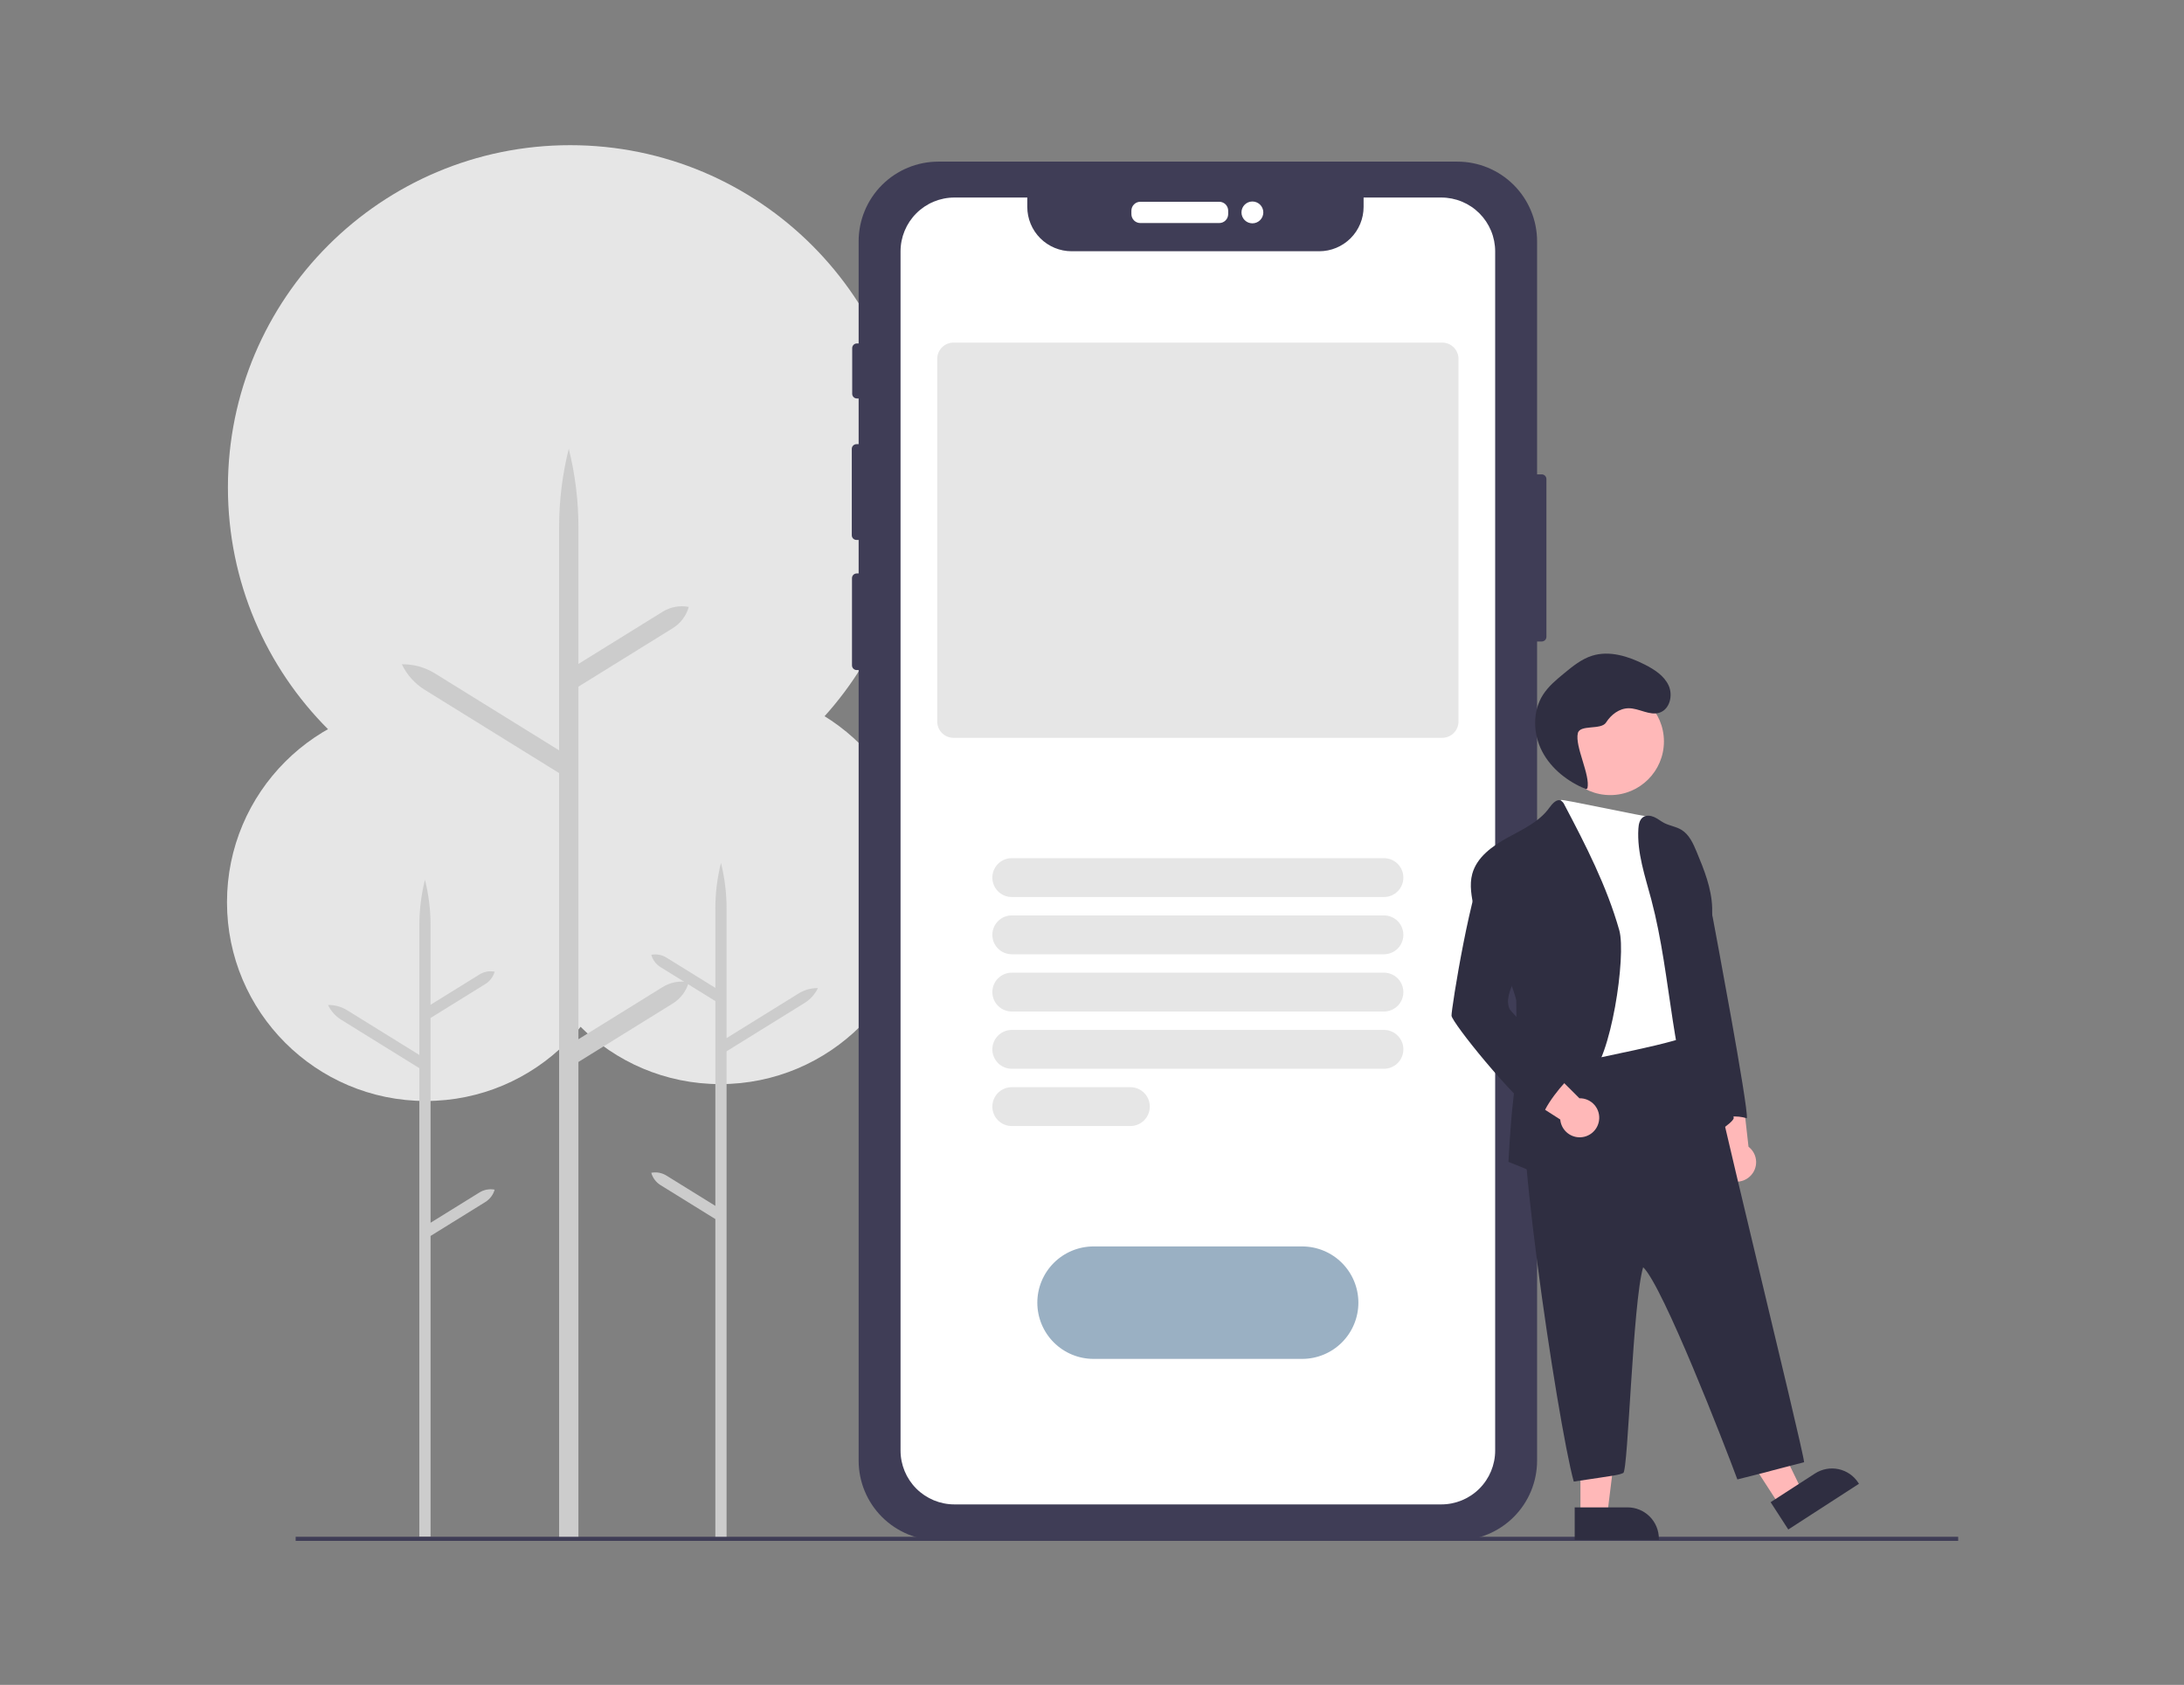<svg width="1068" height="824" viewBox="0 0 1068 824" fill="none" xmlns="http://www.w3.org/2000/svg">
<rect x="0" y="0" width="1068" height="824" fill="#808080" stroke="none"/>
<path d="M352.167 530.195C405.85 530.195 449.368 486.677 449.368 432.995C449.368 379.312 405.85 335.794 352.167 335.794C298.485 335.794 254.967 379.312 254.967 432.995C254.967 486.677 298.485 530.195 352.167 530.195Z" fill="#E6E6E6"/>
<path d="M325.906 574.933L349.816 589.749V489.598L323.015 472.99C320.8 471.617 319.181 469.462 318.479 466.952V466.952C321.039 466.463 323.69 466.953 325.906 468.326L349.816 483.142V444.307C349.816 436.794 350.737 429.309 352.559 422.02C354.381 429.309 355.303 436.794 355.303 444.307V507.694L390.577 485.836C393.393 484.09 396.652 483.191 399.965 483.246C398.539 486.237 396.284 488.755 393.467 490.5L355.303 514.149V753H349.816V596.205L323.015 579.597C320.8 578.224 319.181 576.069 318.479 573.559V573.559C321.039 573.07 323.69 573.56 325.906 574.933V574.933Z" fill="#CCCCCC"/>
<path d="M208.2 538.448C261.883 538.448 305.401 494.93 305.401 441.247C305.401 387.565 261.883 344.047 208.2 344.047C154.518 344.047 111 387.565 111 441.247C111 494.93 154.518 538.448 208.2 538.448Z" fill="#E6E6E6"/>
<path d="M234.462 583.186L210.552 598.002V497.85L237.352 481.243C239.568 479.87 241.187 477.715 241.888 475.205C239.328 474.715 236.677 475.206 234.462 476.579L210.552 491.395V452.559C210.552 445.046 209.63 437.562 207.808 430.273C205.986 437.562 205.065 445.046 205.065 452.559V515.947L169.791 494.089C166.974 492.343 163.715 491.444 160.402 491.499C161.828 494.49 164.084 497.008 166.901 498.753L205.065 522.402V751.523H210.552V604.457L237.352 587.85C239.568 586.477 241.187 584.322 241.888 581.812C239.328 581.322 236.678 581.813 234.462 583.186Z" fill="#CCCCCC"/>
<path d="M278.808 405.709C371.236 405.709 446.163 330.782 446.163 238.355C446.163 145.927 371.236 71 278.808 71C186.381 71 111.454 145.927 111.454 238.355C111.454 330.782 186.381 405.709 278.808 405.709Z" fill="#E6E6E6"/>
<path d="M324.024 482.737L282.857 508.247V335.811L329 307.217C332.815 304.853 335.603 301.143 336.811 296.82L336.811 296.82H336.811C332.403 295.978 327.839 296.823 324.024 299.187L282.857 324.696V257.831C282.857 244.895 281.271 232.009 278.134 219.46C274.996 232.009 273.41 244.895 273.41 257.831V366.968L212.677 329.334C207.828 326.329 202.217 324.781 196.512 324.874C198.968 330.024 202.851 334.359 207.701 337.364L273.41 378.082V751.89H282.857V519.361L329 490.767C332.815 488.403 335.603 484.693 336.811 480.37L336.811 480.37H336.811C332.403 479.528 327.839 480.373 324.024 482.737V482.737Z" fill="#CCCCCC"/>
<path d="M957.578 751.583H144.578V753.583H957.578V751.583Z" fill="#3F3D56"/>
<path d="M753.924 231.995H751.654V118.035C751.654 107.694 747.546 97.777 740.234 90.465C732.922 83.153 723.005 79.045 712.664 79.045H458.874C448.533 79.045 438.616 83.153 431.304 90.465C423.992 97.777 419.884 107.694 419.884 118.035V167.965H419.024C418.417 167.965 417.834 168.206 417.405 168.636C416.975 169.065 416.734 169.647 416.734 170.255V192.585C416.734 193.192 416.975 193.775 417.405 194.204C417.834 194.634 418.417 194.875 419.024 194.875H419.884V217.225H418.824C418.523 217.225 418.225 217.284 417.948 217.399C417.67 217.514 417.417 217.683 417.205 217.896C416.992 218.108 416.823 218.361 416.708 218.639C416.593 218.916 416.534 219.214 416.534 219.515V261.775C416.534 262.382 416.775 262.965 417.205 263.394C417.634 263.823 418.217 264.065 418.824 264.065H419.884V280.455H418.924C418.623 280.455 418.325 280.514 418.048 280.629C417.77 280.744 417.517 280.913 417.305 281.125C417.092 281.338 416.923 281.59 416.808 281.868C416.693 282.146 416.634 282.444 416.634 282.744V325.405C416.634 326.012 416.875 326.595 417.305 327.024C417.734 327.453 418.317 327.695 418.924 327.695H419.884V714.325C419.884 724.666 423.992 734.583 431.304 741.895C438.616 749.207 448.533 753.315 458.874 753.315H712.664C723.005 753.315 732.922 749.207 740.234 741.895C747.546 734.583 751.654 724.666 751.654 714.325V313.725H753.924C754.531 313.725 755.114 313.484 755.543 313.054C755.973 312.625 756.214 312.042 756.214 311.435V234.285C756.214 233.677 755.973 233.095 755.543 232.665C755.114 232.236 754.531 231.995 753.924 231.995Z" fill="#3F3D56"/>
<path d="M596.224 109.084H557.634C556.475 109.083 555.365 108.623 554.545 107.803C553.726 106.984 553.265 105.874 553.264 104.715V103.044C553.265 101.886 553.726 100.775 554.545 99.956C555.365 99.137 556.475 98.676 557.634 98.675H596.224C597.382 98.676 598.493 99.137 599.312 99.956C600.131 100.775 600.592 101.886 600.594 103.044V104.715C600.592 105.874 600.131 106.984 599.312 107.803C598.493 108.623 597.382 109.083 596.224 109.084V109.084Z" fill="white"/>
<path d="M612.434 109.225C615.383 109.225 617.774 106.834 617.774 103.885C617.774 100.936 615.383 98.545 612.434 98.545C609.485 98.545 607.094 100.936 607.094 103.885C607.094 106.834 609.485 109.225 612.434 109.225Z" fill="white"/>
<path d="M704.814 96.605H666.814V101.175C666.814 106.93 664.528 112.45 660.458 116.519C656.388 120.589 650.869 122.875 645.114 122.875H524.054C521.205 122.876 518.385 122.316 515.753 121.228C513.121 120.139 510.729 118.542 508.714 116.529C506.699 114.516 505.1 112.126 504.009 109.494C502.917 106.863 502.355 104.043 502.354 101.195V96.605H466.724C459.735 96.605 453.033 99.381 448.092 104.323C443.15 109.264 440.374 115.966 440.374 122.955V122.955V709.395C440.374 716.383 443.15 723.086 448.092 728.027C453.033 732.969 459.735 735.745 466.724 735.745H704.814C711.8 735.745 718.499 732.97 723.439 728.03C728.379 723.09 731.154 716.391 731.154 709.405V122.955C731.155 119.496 730.475 116.07 729.153 112.874C727.83 109.678 725.891 106.774 723.446 104.327C721.001 101.88 718.098 99.939 714.903 98.614C711.708 97.289 708.283 96.606 704.824 96.605H704.814Z" fill="white"/>
<path d="M636.764 664.583H534.764C527.47 664.583 520.476 661.686 515.318 656.529C510.161 651.372 507.264 644.377 507.264 637.083C507.264 629.79 510.161 622.795 515.318 617.638C520.476 612.481 527.47 609.583 534.764 609.583H636.764C644.058 609.583 651.053 612.481 656.21 617.638C661.367 622.795 664.264 629.79 664.264 637.083C664.264 644.377 661.367 651.372 656.21 656.529C651.053 661.686 644.058 664.583 636.764 664.583V664.583Z" fill="#9AB0C3"/>
<path d="M676.764 438.695H494.764C492.244 438.695 489.828 437.694 488.046 435.912C486.265 434.131 485.264 431.714 485.264 429.195C485.264 426.675 486.265 424.259 488.046 422.477C489.828 420.696 492.244 419.695 494.764 419.695H676.764C679.284 419.695 681.7 420.696 683.482 422.477C685.264 424.259 686.264 426.675 686.264 429.195C686.264 431.714 685.264 434.131 683.482 435.912C681.7 437.694 679.284 438.695 676.764 438.695V438.695Z" fill="#E6E6E6"/>
<path d="M676.764 466.695H494.764C492.244 466.695 489.828 465.694 488.046 463.912C486.265 462.131 485.264 459.714 485.264 457.195C485.264 454.675 486.265 452.259 488.046 450.477C489.828 448.696 492.244 447.695 494.764 447.695H676.764C679.284 447.695 681.7 448.696 683.482 450.477C685.264 452.259 686.264 454.675 686.264 457.195C686.264 459.714 685.264 462.131 683.482 463.912C681.7 465.694 679.284 466.695 676.764 466.695V466.695Z" fill="#E6E6E6"/>
<path d="M676.764 494.695H494.764C492.244 494.695 489.828 493.694 488.046 491.912C486.265 490.131 485.264 487.714 485.264 485.195C485.264 482.675 486.265 480.259 488.046 478.477C489.828 476.696 492.244 475.695 494.764 475.695H676.764C679.284 475.695 681.7 476.696 683.482 478.477C685.264 480.259 686.264 482.675 686.264 485.195C686.264 487.714 685.264 490.131 683.482 491.912C681.7 493.694 679.284 494.695 676.764 494.695V494.695Z" fill="#E6E6E6"/>
<path d="M676.764 522.695H494.764C492.244 522.695 489.828 521.694 488.046 519.912C486.265 518.131 485.264 515.714 485.264 513.195C485.264 510.675 486.265 508.259 488.046 506.477C489.828 504.696 492.244 503.695 494.764 503.695H676.764C679.284 503.695 681.7 504.696 683.482 506.477C685.264 508.259 686.264 510.675 686.264 513.195C686.264 515.714 685.264 518.131 683.482 519.912C681.7 521.694 679.284 522.695 676.764 522.695V522.695Z" fill="#E6E6E6"/>
<path d="M552.764 550.695H494.764C492.244 550.695 489.828 549.694 488.046 547.912C486.265 546.131 485.264 543.714 485.264 541.195C485.264 538.675 486.265 536.259 488.046 534.477C489.828 532.696 492.244 531.695 494.764 531.695H552.764C555.284 531.695 557.7 532.696 559.482 534.477C561.264 536.259 562.264 538.675 562.264 541.195C562.264 543.714 561.264 546.131 559.482 547.912C557.7 549.694 555.284 550.695 552.764 550.695H552.764Z" fill="#E6E6E6"/>
<path d="M705.25 360.844H466.278C464.166 360.841 462.14 360.001 460.646 358.507C459.153 357.014 458.312 354.988 458.31 352.876V175.514C458.312 173.401 459.153 171.376 460.646 169.882C462.14 168.389 464.166 167.548 466.278 167.546H705.25C707.362 167.548 709.387 168.389 710.881 169.882C712.375 171.376 713.215 173.401 713.218 175.514V352.876C713.215 354.988 712.375 357.013 710.881 358.507C709.387 360.001 707.362 360.841 705.25 360.844V360.844Z" fill="#E6E6E6"/>
<g opacity="0.1">
<path opacity="0.1" d="M747.578 310.215C747.578 308.842 747.578 307.461 747.578 306.075C747.523 307.144 747.523 308.216 747.578 309.285C747.568 309.595 747.578 309.905 747.578 310.215Z" fill="black"/>
</g>
<path d="M787.442 388.849C801.933 388.849 813.681 377.102 813.681 362.61C813.681 348.119 801.933 336.372 787.442 336.372C772.951 336.372 761.203 348.119 761.203 362.61C761.203 377.102 772.951 388.849 787.442 388.849Z" fill="#FFB8B8"/>
<path d="M855.685 575.376C856.709 574.439 857.515 573.288 858.046 572.005C858.577 570.722 858.82 569.338 858.759 567.951C858.697 566.564 858.332 565.208 857.69 563.977C857.047 562.746 856.143 561.671 855.04 560.827L851.462 529.047L831.537 534.486L841.238 563.09C839.944 565.036 839.409 567.39 839.735 569.705C840.06 572.02 841.223 574.135 843.004 575.65C844.785 577.164 847.059 577.973 849.396 577.922C851.733 577.872 853.971 576.966 855.685 575.376V575.376Z" fill="#FFB8B8"/>
<path d="M870.242 736.281L881.24 729.168L859.036 683.365L842.805 693.864L870.242 736.281Z" fill="#FFB8B8"/>
<path d="M909.054 725.661L874.491 748.017L865.853 734.664L887.562 720.622C889.25 719.53 891.136 718.782 893.114 718.419C895.091 718.056 897.121 718.086 899.086 718.508C901.052 718.929 902.916 719.734 904.57 720.876C906.225 722.017 907.639 723.474 908.731 725.162L909.054 725.661V725.661Z" fill="#2F2E41"/>
<path d="M772.851 740.936H785.948L792.181 690.418H772.851V740.936Z" fill="#FFB8B8"/>
<path d="M811.207 753.097H770.044V737.194H795.898C799.958 737.194 803.852 738.807 806.723 741.678C809.594 744.549 811.207 748.443 811.207 752.503V753.097V753.097Z" fill="#2F2E41"/>
<path d="M825.416 414.71C823.674 420.381 829.848 426.555 831.841 432.129C833.834 437.703 836.516 443.067 837.593 448.9C838.331 452.911 855.038 541.5 854.235 546.894C849.092 545.353 843.553 545.861 838.776 548.312C835.439 542.45 833.433 535.924 832.902 529.199C832.701 525.212 832.739 521.216 833.016 517.233C833.534 505.963 828.649 494.677 828.487 483.399C828.537 479.49 828.228 475.584 827.563 471.732C827.028 469.083 827.077 464.124 826.502 461.483C825.586 457.286 829.524 455.35 829.305 451.047L828.106 427.552C827.855 423.436 823.723 418.388 825.416 414.71Z" fill="#2F2E41"/>
<path d="M766.177 513.29C761.966 519.859 753.102 521.28 746.901 525.986C737.426 533.219 761.598 695.716 769.578 724.583C790.634 721.425 791.371 721.436 793.792 720.372C796.213 719.309 798.403 636.772 803.52 619.758C813.095 628.782 843.231 706.339 849.59 723.531C874.857 717.214 849.59 723.531 882.227 715.108C881.953 709.15 833.998 514.985 832.25 499.688C810.31 504.057 788.054 508.931 766.177 513.29Z" fill="#2F2E41"/>
<path d="M763.338 391.271C760.737 398.976 764.278 428.953 764.537 435.694C764.91 441.813 764.91 447.95 764.537 454.069C763.638 464.667 760.486 475.337 762.601 485.756C763.986 492.651 766.449 499.06 767.025 506.076C767.413 510.937 767.292 515.88 768.831 520.49C774.503 518.059 824.784 509.704 828.478 504.845C825.95 492.635 828.397 480.028 826.72 467.673C825.748 460.551 823.342 453.697 822.207 446.607C820.806 437.857 821.397 428.783 818.845 420.284C817.43 415.981 815.632 411.813 813.473 407.831C811.276 403.302 808.521 399.582 807.578 399.583C805.188 399.713 763.49 390.584 763.338 391.271Z" fill="white"/>
<path d="M753.713 574.717C753.713 574.717 762.431 557.322 762.868 547.372C763.022 543.799 772.81 529.58 777.217 526.356C787.669 518.699 795.374 467.381 791.841 454.928C785.732 433.401 775.443 413.333 764.999 393.547C764.688 392.809 764.184 392.169 763.541 391.692C761.418 390.371 759.117 392.972 757.667 395.006C752.749 401.901 744.647 405.587 737.225 409.662C729.804 413.738 722.212 419.166 719.968 427.325C718.461 432.802 719.636 438.611 720.778 444.161C721.921 449.711 725.915 454.118 728.937 458.793C732.44 463.952 741.54 486.833 741.471 489.548C741.649 506.336 741.819 523.18 739.786 539.854C738.643 549.276 737.639 568.211 737.639 568.211L753.713 574.717Z" fill="#2F2E41"/>
<path d="M832.886 556.73C816.836 520.198 817.735 478.627 807.535 440.061C804.505 428.613 800.454 417.108 801.183 405.287C801.312 403.173 801.758 400.799 803.524 399.616C805.096 398.563 807.235 398.846 808.961 399.616C810.687 400.385 812.161 401.641 813.822 402.5C816.504 403.869 819.623 404.258 822.2 405.806C826.024 408.107 827.976 412.482 829.686 416.598C833.34 425.388 836.978 434.422 837.269 443.95C837.885 462.455 829.678 480.239 833.956 498.234C834.878 501.782 835.982 505.281 837.261 508.718C841.55 521.13 845.068 533.796 847.794 546.643C848.272 548.839 833.559 558.27 832.886 556.73Z" fill="#2F2E41"/>
<path d="M781.933 548.086C782.148 546.714 782.059 545.312 781.673 543.979C781.287 542.645 780.614 541.412 779.7 540.367C778.786 539.321 777.654 538.489 776.383 537.929C775.113 537.368 773.735 537.093 772.347 537.123L749.713 514.529L737.543 531.216L762.977 547.506C763.182 549.835 764.233 552.008 765.933 553.613C767.632 555.218 769.861 556.144 772.198 556.216C774.534 556.287 776.816 555.499 778.61 554.001C780.404 552.502 781.587 550.398 781.933 548.086V548.086Z" fill="#FFB8B8"/>
<path d="M709.816 496.775C710.189 500.17 738.704 535.972 754.199 547.656C753.3 543.046 765.445 528.008 769.374 525.659C759.555 516.396 739.038 494.911 738.36 493.737C736.14 489.451 738.36 484.33 740.296 479.899C746.397 465.809 749.273 449.824 745.36 434.973C743.885 429.399 741.309 423.816 736.618 420.389C734.568 418.899 731.797 417.878 729.52 419.012C728.567 419.561 727.739 420.303 727.09 421.191C719.822 430.031 709.541 494.255 709.816 496.775Z" fill="#2F2E41"/>
<path d="M776.258 385.57C777.79 379.07 770.046 365.084 771.578 358.583C772.615 354.181 782.966 357.174 785.382 353.35C787.798 349.527 791.844 346.43 796.366 346.379C801.564 346.32 806.679 350.176 811.603 348.51C816.582 346.825 818.173 340.007 815.972 335.234C813.771 330.461 809.029 327.419 804.344 325.036C796.367 320.978 787.078 318.014 778.54 320.699C773.378 322.322 769.063 325.839 764.887 329.279C761.08 332.415 757.209 335.622 754.547 339.774C749.334 347.909 749.649 358.87 754.104 367.443C758.559 376.017 766.677 382.309 775.622 385.961" fill="#2F2E41"/>
</svg>
